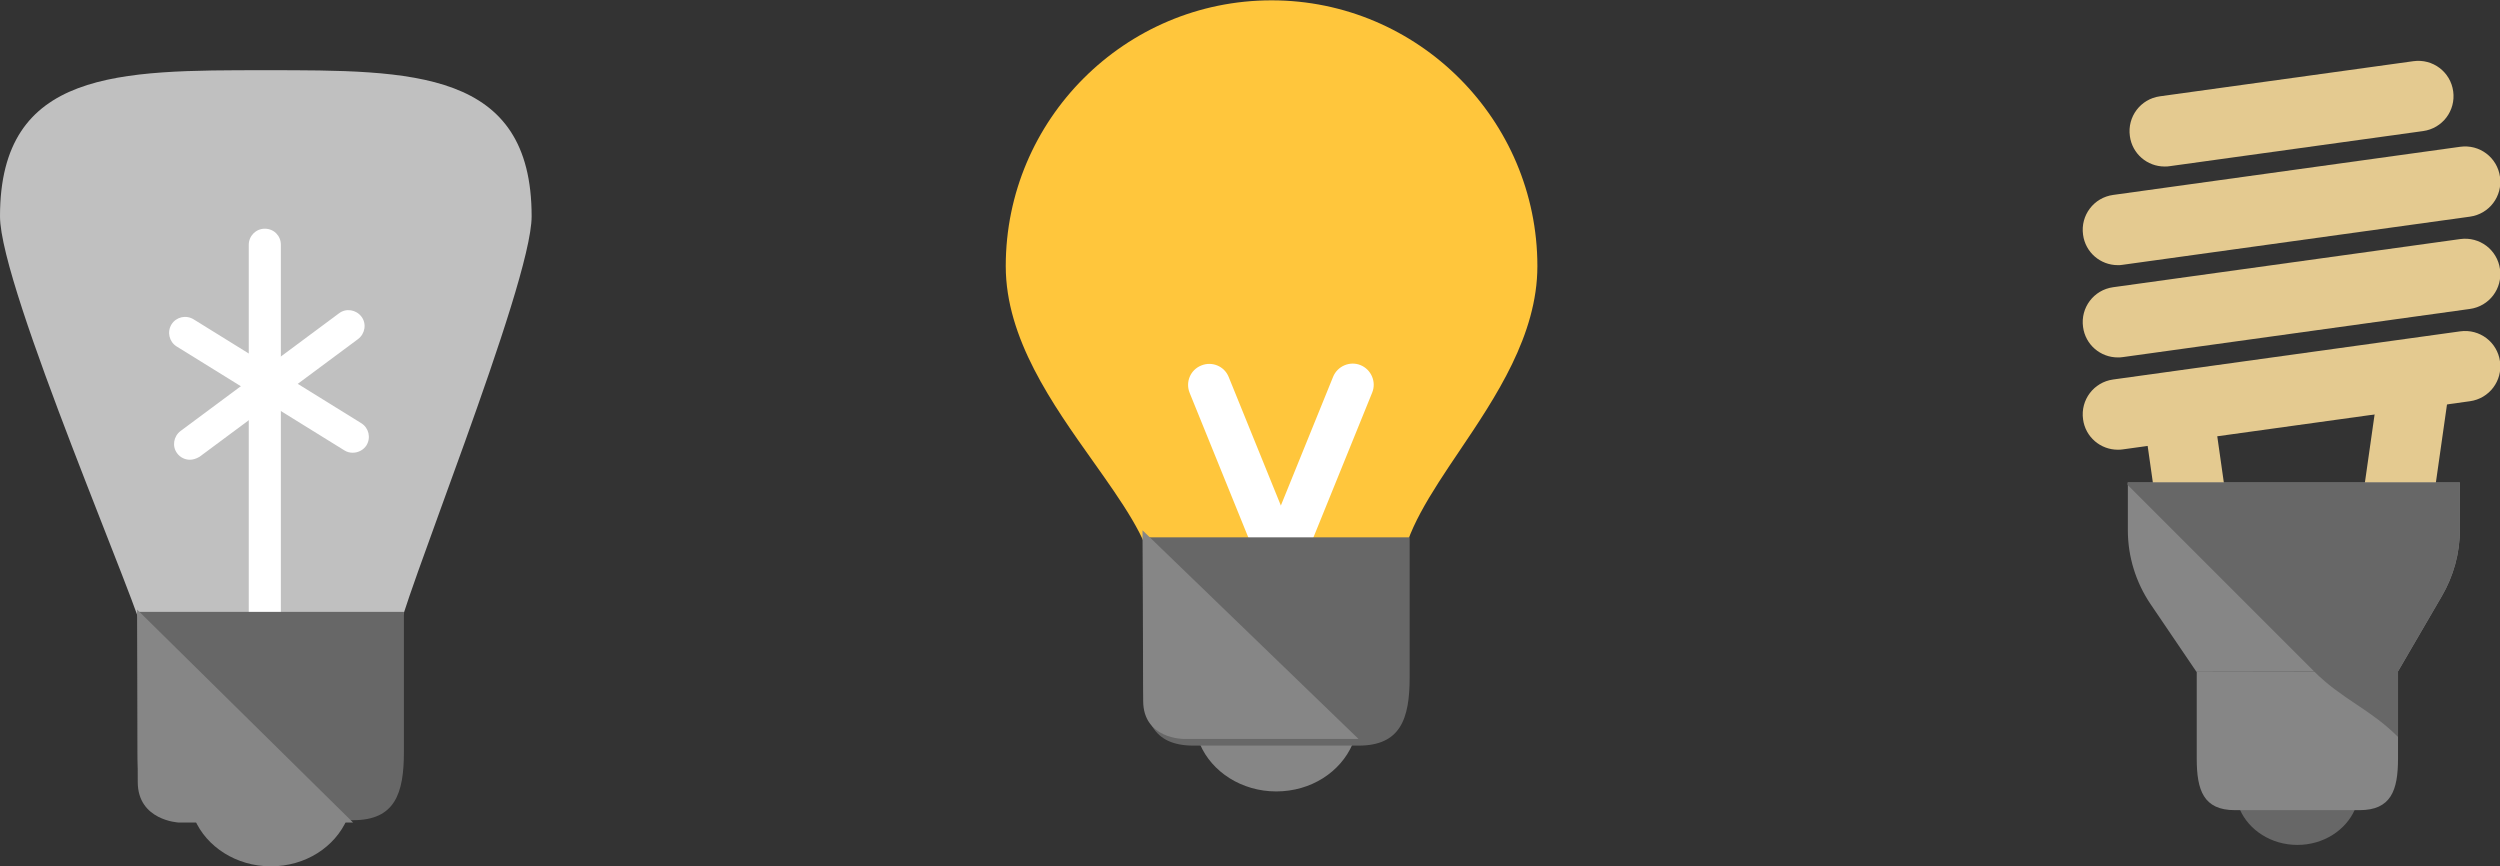 <?xml version="1.0" encoding="utf-8"?>
<!-- Generator: Adobe Illustrator 19.1.0, SVG Export Plug-In . SVG Version: 6.00 Build 0)  -->
<!DOCTYPE svg PUBLIC "-//W3C//DTD SVG 1.1//EN" "http://www.w3.org/Graphics/SVG/1.1/DTD/svg11.dtd">
<svg version="1.1" id="Layer_1" xmlns="http://www.w3.org/2000/svg" xmlns:xlink="http://www.w3.org/1999/xlink" x="0px" y="0px"
	 viewBox="0 0 747.7 259.1" style="enable-background:new 0 0 747.7 259.1;" xml:space="preserve">
<rect x="0" y="0" width="747.7" height="259.1" fill="#333333" stroke="none"/>
<style type="text/css">
	.st0{fill:#C0C0C0;}
	.st1{fill:#FFFFFF;}
	.st2{fill:#868686;}
	.st3{fill:#676767;}
	.st4{fill:#FFC63C;}
	.st5{fill:#E4CA90;}
</style>
<g>
	<g>
		<path class="st0" d="M117.9,199.8H44.5l-0.8-7.4C42.7,183.7,0,86.2,0,64.7C0,20.8,35.7,21,79.5,21s79.5-0.2,79.5,43.7
			c0,20.6-39.8,117.2-40.6,127.4L117.9,199.8z"/>
		<path class="st1" d="M79.2,196.5c-2.6,0-4.8-2.1-4.8-4.8V73.2c0-2.6,2.1-4.8,4.8-4.8s4.8,2.1,4.8,4.8v118.5
			C84,194.4,81.9,196.5,79.2,196.5z"/>
		<path class="st2" d="M58.2,245c3.5,8.2,12.4,14.1,22.8,14.1s19.2-5.8,22.8-14.1H58.2z"/>
		<path class="st3" d="M105.6,245.3H56.2c-12.5,0-15.1-7.9-15.1-20.4V183h79.7v41.9C120.8,237.4,118.1,245.3,105.6,245.3z"/>
		<path class="st2" d="M41,182.3l64.6,63.7H53.4c0,0-12.2-0.6-12.2-12.1C41.2,222.4,41,182.3,41,182.3z"/>
		<path class="st1" d="M105.5,135.4c-0.9,0-1.7-0.2-2.5-0.7l-50.2-31.1c-2.2-1.4-2.9-4.3-1.5-6.6c1.4-2.2,4.3-2.9,6.6-1.5l50.2,31.1
			c2.2,1.4,2.9,4.3,1.5,6.6C108.7,134.6,107.1,135.4,105.5,135.4z"/>
		<path class="st1" d="M56.8,137.5c-1.5,0-2.9-0.7-3.8-1.9c-1.6-2.1-1.1-5.1,1-6.7l47.4-35.2c2.1-1.6,5.1-1.1,6.7,1
			c1.6,2.1,1.1,5.1-1,6.7l-47.4,35.2C58.7,137.2,57.7,137.5,56.8,137.5z"/>
	</g>
	<g>
		<path class="st4" d="M418.6,177.5h-73.3l-0.8-7.4c-1-8.7-9-20-17.5-32c-12.3-17.3-26.2-36.9-26.2-58.5c0-43.9,35.7-79.5,79.5-79.5
			s79.5,35.7,79.5,79.5c0,20.6-12.4,39.1-23.4,55.4c-8.5,12.6-16.4,24.5-17.2,34.8L418.6,177.5z"/>
		<path class="st2" d="M358.9,222.6c3.5,8.2,12.4,14.1,22.8,14.1c10.4,0,19.2-5.8,22.8-14.1L358.9,222.6z"/>
		<path class="st1" d="M383.5,173.4c-0.8,0-1.6-0.1-2.4-0.5c-3.2-1.3-4.8-5-3.5-8.2l21.1-52c1.3-3.2,5-4.8,8.2-3.5
			c3.2,1.3,4.8,5,3.5,8.2l-21.1,52C388.3,171.9,386,173.4,383.5,173.4z"/>
		<path class="st1" d="M382.7,173.4c-2.5,0-4.8-1.5-5.8-3.9l-21.1-52c-1.3-3.2,0.2-6.9,3.5-8.2c3.2-1.3,6.9,0.2,8.2,3.5l21.1,52
			c1.3,3.2-0.2,6.9-3.5,8.2C384.3,173.3,383.5,173.4,382.7,173.4z"/>
		<path class="st3" d="M406.3,223H357c-12.5,0-15.1-7.9-15.1-20.4v-41.9h79.7v41.9C421.6,215.1,418.8,223,406.3,223z"/>
		<path class="st2" d="M341.7,158.6l64.6,62.4h-52.2c0,0-12.2,0.1-12.2-11.4S341.7,158.6,341.7,158.6z"/>
	</g>
	<g>
		<path class="st5" d="M655.5,161.9c-5.2,0-9.7-3.8-10.4-9l-3.6-25.3c-0.8-5.8,3.2-11.1,8.9-11.9c5.8-0.8,11.1,3.2,11.9,8.9
			l3.6,25.3c0.8,5.8-3.2,11.1-8.9,11.9C656.5,161.9,656,161.9,655.5,161.9z"/>
		<path class="st3" d="M669.9,242.1c2.7,6.2,9.4,10.6,17.2,10.6c7.8,0,14.5-4.4,17.2-10.6H669.9z"/>
		<g>
			<path class="st5" d="M716.9,161.9c-0.5,0-1,0-1.5-0.1c-5.8-0.8-9.8-6.2-8.9-11.9l4.5-31.6c0.8-5.8,6.2-9.8,11.9-8.9
				c5.8,0.8,9.8,6.2,8.9,11.9l-4.5,31.6C726.6,158.1,722.1,161.9,716.9,161.9z"/>
			<path class="st5" d="M633.4,134.5c-5.2,0-9.7-3.8-10.4-9.1c-0.8-5.8,3.2-11.1,9-11.9l103.8-14.4c5.8-0.8,11.1,3.2,11.9,9
				c0.8,5.8-3.2,11.1-9,11.9l-103.8,14.4C634.3,134.5,633.8,134.5,633.4,134.5z"/>
			<path class="st5" d="M633.4,106.9c-5.2,0-9.7-3.8-10.4-9.1c-0.8-5.8,3.2-11.1,9-11.9l103.8-14.4c5.8-0.8,11.1,3.2,11.9,9
				c0.8,5.8-3.2,11.1-9,11.9l-103.8,14.4C634.3,106.9,633.8,106.9,633.4,106.9z"/>
			<path class="st5" d="M633.4,79.3c-5.2,0-9.7-3.8-10.4-9.1c-0.8-5.8,3.2-11.1,9-11.9l103.8-14.4c5.8-0.8,11.1,3.2,11.9,9
				c0.8,5.8-3.2,11.1-9,11.9L634.8,79.2C634.3,79.3,633.8,79.3,633.4,79.3z"/>
			<path class="st5" d="M647.4,49.8c-5.2,0-9.7-3.8-10.4-9.1c-0.8-5.8,3.2-11.1,9-11.9l75.8-10.5c5.8-0.8,11.1,3.2,11.9,9
				c0.8,5.8-3.2,11.1-9,11.9l-75.8,10.5C648.4,49.8,647.9,49.8,647.4,49.8z"/>
			<path class="st2" d="M705.7,242.3h-37.3c-9.4,0-11.4-6-11.4-15.4v-26.1h60.2v26.1C717.2,236.4,715.1,242.3,705.7,242.3z"/>
			<path class="st2" d="M656.9,200.9l-13.7-20.2c-4.4-6.5-6.8-14.2-6.8-22.1v-14.3h99.3v14.2c0,7-1.9,13.8-5.4,19.8l-13.1,22.5
				L656.9,200.9z"/>
			<path class="st3" d="M636.3,144.3v0.7c12,12,24.1,24.1,36.1,36.1l19.7,19.7h0c8.4,8.4,16.7,11.2,25.1,19.6v-19.6l13.1-22.5
				c3.5-6,5.4-12.9,5.4-19.8v-14.2H636.3z"/>
		</g>
	</g>
</g>
</svg>
